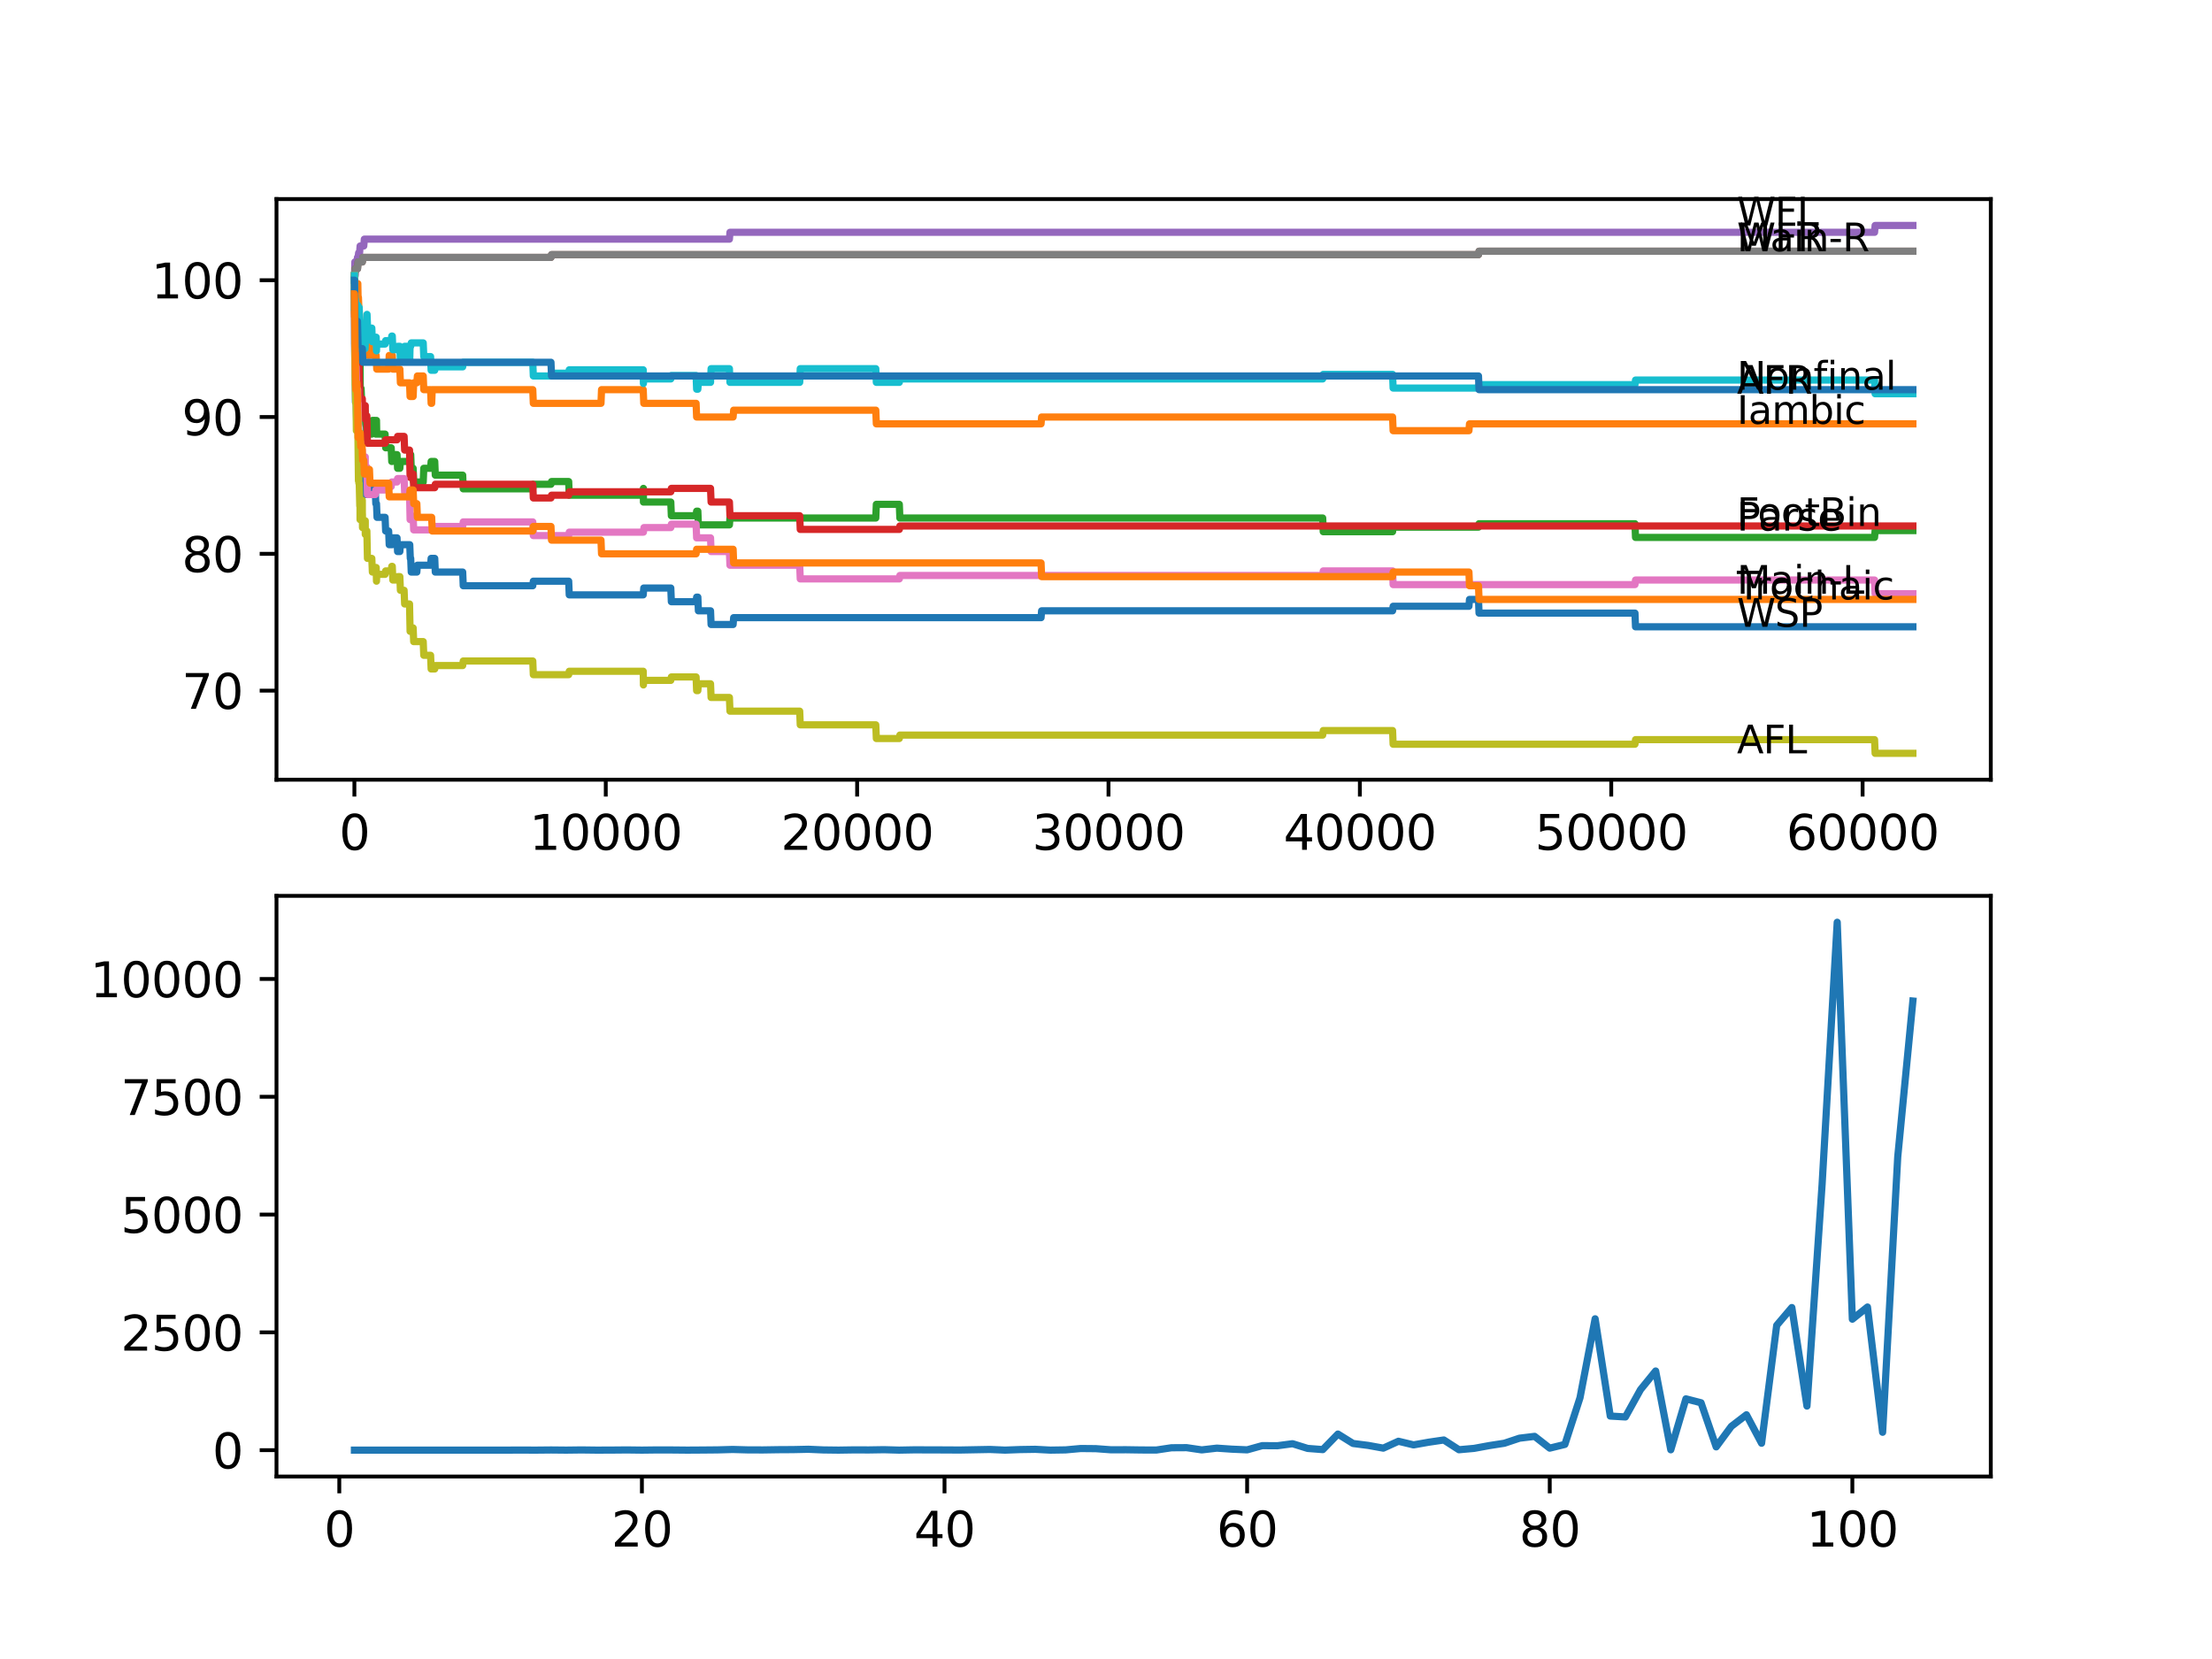 <?xml version="1.0" encoding="utf-8" standalone="no"?>
<!DOCTYPE svg PUBLIC "-//W3C//DTD SVG 1.1//EN"
  "http://www.w3.org/Graphics/SVG/1.1/DTD/svg11.dtd">
<svg xmlns:xlink="http://www.w3.org/1999/xlink" width="460.8pt" height="345.6pt" viewBox="0 0 460.8 345.6" xmlns="http://www.w3.org/2000/svg" version="1.1">
 <defs>
  <style type="text/css">*{stroke-linejoin: round; stroke-linecap: butt}</style>
 </defs>
 <g id="figure_1">
  <g id="patch_1">
   <path d="M 0 345.6 
L 460.8 345.6 
L 460.8 0 
L 0 0 
z
" style="fill: #ffffff"/>
  </g>
  <g id="axes_1">
   <g id="patch_2">
    <path d="M 57.6 162.432 
L 414.72 162.432 
L 414.72 41.472 
L 57.6 41.472 
z
" style="fill: #ffffff"/>
   </g>
   <g id="matplotlib.axis_1">
    <g id="xtick_1">
     <g id="line2d_1">
      <defs>
       <path id="m28420787ba" d="M 0 0 
L 0 3.5 
" style="stroke: #000000; stroke-width: 0.8"/>
      </defs>
      <g>
       <use xlink:href="#m28420787ba" x="73.827" y="162.432" style="stroke: #000000; stroke-width: 0.8"/>
      </g>
     </g>
     <g id="text_1">
      <!-- 0 -->
      <g transform="translate(70.646 177.03)scale(0.1 -0.1)">
       <defs>
        <path id="DejaVuSans-30" d="M 2034 4250 
Q 1547 4250 1301 3770 
Q 1056 3291 1056 2328 
Q 1056 1369 1301 889 
Q 1547 409 2034 409 
Q 2525 409 2770 889 
Q 3016 1369 3016 2328 
Q 3016 3291 2770 3770 
Q 2525 4250 2034 4250 
z
M 2034 4750 
Q 2819 4750 3233 4129 
Q 3647 3509 3647 2328 
Q 3647 1150 3233 529 
Q 2819 -91 2034 -91 
Q 1250 -91 836 529 
Q 422 1150 422 2328 
Q 422 3509 836 4129 
Q 1250 4750 2034 4750 
z
" transform="scale(0.016)"/>
       </defs>
       <use xlink:href="#DejaVuSans-30"/>
      </g>
     </g>
    </g>
    <g id="xtick_2">
     <g id="line2d_2">
      <g>
       <use xlink:href="#m28420787ba" x="126.192" y="162.432" style="stroke: #000000; stroke-width: 0.8"/>
      </g>
     </g>
     <g id="text_2">
      <!-- 10000 -->
      <g transform="translate(110.286 177.03)scale(0.1 -0.1)">
       <defs>
        <path id="DejaVuSans-31" d="M 794 531 
L 1825 531 
L 1825 4091 
L 703 3866 
L 703 4441 
L 1819 4666 
L 2450 4666 
L 2450 531 
L 3481 531 
L 3481 0 
L 794 0 
L 794 531 
z
" transform="scale(0.016)"/>
       </defs>
       <use xlink:href="#DejaVuSans-31"/>
       <use xlink:href="#DejaVuSans-30" x="63.623"/>
       <use xlink:href="#DejaVuSans-30" x="127.246"/>
       <use xlink:href="#DejaVuSans-30" x="190.869"/>
       <use xlink:href="#DejaVuSans-30" x="254.492"/>
      </g>
     </g>
    </g>
    <g id="xtick_3">
     <g id="line2d_3">
      <g>
       <use xlink:href="#m28420787ba" x="178.556" y="162.432" style="stroke: #000000; stroke-width: 0.8"/>
      </g>
     </g>
     <g id="text_3">
      <!-- 20000 -->
      <g transform="translate(162.65 177.03)scale(0.1 -0.1)">
       <defs>
        <path id="DejaVuSans-32" d="M 1228 531 
L 3431 531 
L 3431 0 
L 469 0 
L 469 531 
Q 828 903 1448 1529 
Q 2069 2156 2228 2338 
Q 2531 2678 2651 2914 
Q 2772 3150 2772 3378 
Q 2772 3750 2511 3984 
Q 2250 4219 1831 4219 
Q 1534 4219 1204 4116 
Q 875 4013 500 3803 
L 500 4441 
Q 881 4594 1212 4672 
Q 1544 4750 1819 4750 
Q 2544 4750 2975 4387 
Q 3406 4025 3406 3419 
Q 3406 3131 3298 2873 
Q 3191 2616 2906 2266 
Q 2828 2175 2409 1742 
Q 1991 1309 1228 531 
z
" transform="scale(0.016)"/>
       </defs>
       <use xlink:href="#DejaVuSans-32"/>
       <use xlink:href="#DejaVuSans-30" x="63.623"/>
       <use xlink:href="#DejaVuSans-30" x="127.246"/>
       <use xlink:href="#DejaVuSans-30" x="190.869"/>
       <use xlink:href="#DejaVuSans-30" x="254.492"/>
      </g>
     </g>
    </g>
    <g id="xtick_4">
     <g id="line2d_4">
      <g>
       <use xlink:href="#m28420787ba" x="230.921" y="162.432" style="stroke: #000000; stroke-width: 0.8"/>
      </g>
     </g>
     <g id="text_4">
      <!-- 30000 -->
      <g transform="translate(215.015 177.03)scale(0.1 -0.1)">
       <defs>
        <path id="DejaVuSans-33" d="M 2597 2516 
Q 3050 2419 3304 2112 
Q 3559 1806 3559 1356 
Q 3559 666 3084 287 
Q 2609 -91 1734 -91 
Q 1441 -91 1130 -33 
Q 819 25 488 141 
L 488 750 
Q 750 597 1062 519 
Q 1375 441 1716 441 
Q 2309 441 2620 675 
Q 2931 909 2931 1356 
Q 2931 1769 2642 2001 
Q 2353 2234 1838 2234 
L 1294 2234 
L 1294 2753 
L 1863 2753 
Q 2328 2753 2575 2939 
Q 2822 3125 2822 3475 
Q 2822 3834 2567 4026 
Q 2313 4219 1838 4219 
Q 1578 4219 1281 4162 
Q 984 4106 628 3988 
L 628 4550 
Q 988 4650 1302 4700 
Q 1616 4750 1894 4750 
Q 2613 4750 3031 4423 
Q 3450 4097 3450 3541 
Q 3450 3153 3228 2886 
Q 3006 2619 2597 2516 
z
" transform="scale(0.016)"/>
       </defs>
       <use xlink:href="#DejaVuSans-33"/>
       <use xlink:href="#DejaVuSans-30" x="63.623"/>
       <use xlink:href="#DejaVuSans-30" x="127.246"/>
       <use xlink:href="#DejaVuSans-30" x="190.869"/>
       <use xlink:href="#DejaVuSans-30" x="254.492"/>
      </g>
     </g>
    </g>
    <g id="xtick_5">
     <g id="line2d_5">
      <g>
       <use xlink:href="#m28420787ba" x="283.285" y="162.432" style="stroke: #000000; stroke-width: 0.8"/>
      </g>
     </g>
     <g id="text_5">
      <!-- 40000 -->
      <g transform="translate(267.379 177.03)scale(0.1 -0.1)">
       <defs>
        <path id="DejaVuSans-34" d="M 2419 4116 
L 825 1625 
L 2419 1625 
L 2419 4116 
z
M 2253 4666 
L 3047 4666 
L 3047 1625 
L 3713 1625 
L 3713 1100 
L 3047 1100 
L 3047 0 
L 2419 0 
L 2419 1100 
L 313 1100 
L 313 1709 
L 2253 4666 
z
" transform="scale(0.016)"/>
       </defs>
       <use xlink:href="#DejaVuSans-34"/>
       <use xlink:href="#DejaVuSans-30" x="63.623"/>
       <use xlink:href="#DejaVuSans-30" x="127.246"/>
       <use xlink:href="#DejaVuSans-30" x="190.869"/>
       <use xlink:href="#DejaVuSans-30" x="254.492"/>
      </g>
     </g>
    </g>
    <g id="xtick_6">
     <g id="line2d_6">
      <g>
       <use xlink:href="#m28420787ba" x="335.65" y="162.432" style="stroke: #000000; stroke-width: 0.8"/>
      </g>
     </g>
     <g id="text_6">
      <!-- 50000 -->
      <g transform="translate(319.744 177.03)scale(0.1 -0.1)">
       <defs>
        <path id="DejaVuSans-35" d="M 691 4666 
L 3169 4666 
L 3169 4134 
L 1269 4134 
L 1269 2991 
Q 1406 3038 1543 3061 
Q 1681 3084 1819 3084 
Q 2600 3084 3056 2656 
Q 3513 2228 3513 1497 
Q 3513 744 3044 326 
Q 2575 -91 1722 -91 
Q 1428 -91 1123 -41 
Q 819 9 494 109 
L 494 744 
Q 775 591 1075 516 
Q 1375 441 1709 441 
Q 2250 441 2565 725 
Q 2881 1009 2881 1497 
Q 2881 1984 2565 2268 
Q 2250 2553 1709 2553 
Q 1456 2553 1204 2497 
Q 953 2441 691 2322 
L 691 4666 
z
" transform="scale(0.016)"/>
       </defs>
       <use xlink:href="#DejaVuSans-35"/>
       <use xlink:href="#DejaVuSans-30" x="63.623"/>
       <use xlink:href="#DejaVuSans-30" x="127.246"/>
       <use xlink:href="#DejaVuSans-30" x="190.869"/>
       <use xlink:href="#DejaVuSans-30" x="254.492"/>
      </g>
     </g>
    </g>
    <g id="xtick_7">
     <g id="line2d_7">
      <g>
       <use xlink:href="#m28420787ba" x="388.014" y="162.432" style="stroke: #000000; stroke-width: 0.8"/>
      </g>
     </g>
     <g id="text_7">
      <!-- 60000 -->
      <g transform="translate(372.108 177.03)scale(0.1 -0.1)">
       <defs>
        <path id="DejaVuSans-36" d="M 2113 2584 
Q 1688 2584 1439 2293 
Q 1191 2003 1191 1497 
Q 1191 994 1439 701 
Q 1688 409 2113 409 
Q 2538 409 2786 701 
Q 3034 994 3034 1497 
Q 3034 2003 2786 2293 
Q 2538 2584 2113 2584 
z
M 3366 4563 
L 3366 3988 
Q 3128 4100 2886 4159 
Q 2644 4219 2406 4219 
Q 1781 4219 1451 3797 
Q 1122 3375 1075 2522 
Q 1259 2794 1537 2939 
Q 1816 3084 2150 3084 
Q 2853 3084 3261 2657 
Q 3669 2231 3669 1497 
Q 3669 778 3244 343 
Q 2819 -91 2113 -91 
Q 1303 -91 875 529 
Q 447 1150 447 2328 
Q 447 3434 972 4092 
Q 1497 4750 2381 4750 
Q 2619 4750 2861 4703 
Q 3103 4656 3366 4563 
z
" transform="scale(0.016)"/>
       </defs>
       <use xlink:href="#DejaVuSans-36"/>
       <use xlink:href="#DejaVuSans-30" x="63.623"/>
       <use xlink:href="#DejaVuSans-30" x="127.246"/>
       <use xlink:href="#DejaVuSans-30" x="190.869"/>
       <use xlink:href="#DejaVuSans-30" x="254.492"/>
      </g>
     </g>
    </g>
   </g>
   <g id="matplotlib.axis_2">
    <g id="ytick_1">
     <g id="line2d_8">
      <defs>
       <path id="me6bb057147" d="M 0 0 
L -3.5 0 
" style="stroke: #000000; stroke-width: 0.8"/>
      </defs>
      <g>
       <use xlink:href="#me6bb057147" x="57.6" y="143.871" style="stroke: #000000; stroke-width: 0.8"/>
      </g>
     </g>
     <g id="text_8">
      <!-- 70 -->
      <g transform="translate(37.875 147.67)scale(0.1 -0.1)">
       <defs>
        <path id="DejaVuSans-37" d="M 525 4666 
L 3525 4666 
L 3525 4397 
L 1831 0 
L 1172 0 
L 2766 4134 
L 525 4134 
L 525 4666 
z
" transform="scale(0.016)"/>
       </defs>
       <use xlink:href="#DejaVuSans-37"/>
       <use xlink:href="#DejaVuSans-30" x="63.623"/>
      </g>
     </g>
    </g>
    <g id="ytick_2">
     <g id="line2d_9">
      <g>
       <use xlink:href="#me6bb057147" x="57.6" y="115.371" style="stroke: #000000; stroke-width: 0.8"/>
      </g>
     </g>
     <g id="text_9">
      <!-- 80 -->
      <g transform="translate(37.875 119.17)scale(0.1 -0.1)">
       <defs>
        <path id="DejaVuSans-38" d="M 2034 2216 
Q 1584 2216 1326 1975 
Q 1069 1734 1069 1313 
Q 1069 891 1326 650 
Q 1584 409 2034 409 
Q 2484 409 2743 651 
Q 3003 894 3003 1313 
Q 3003 1734 2745 1975 
Q 2488 2216 2034 2216 
z
M 1403 2484 
Q 997 2584 770 2862 
Q 544 3141 544 3541 
Q 544 4100 942 4425 
Q 1341 4750 2034 4750 
Q 2731 4750 3128 4425 
Q 3525 4100 3525 3541 
Q 3525 3141 3298 2862 
Q 3072 2584 2669 2484 
Q 3125 2378 3379 2068 
Q 3634 1759 3634 1313 
Q 3634 634 3220 271 
Q 2806 -91 2034 -91 
Q 1263 -91 848 271 
Q 434 634 434 1313 
Q 434 1759 690 2068 
Q 947 2378 1403 2484 
z
M 1172 3481 
Q 1172 3119 1398 2916 
Q 1625 2713 2034 2713 
Q 2441 2713 2670 2916 
Q 2900 3119 2900 3481 
Q 2900 3844 2670 4047 
Q 2441 4250 2034 4250 
Q 1625 4250 1398 4047 
Q 1172 3844 1172 3481 
z
" transform="scale(0.016)"/>
       </defs>
       <use xlink:href="#DejaVuSans-38"/>
       <use xlink:href="#DejaVuSans-30" x="63.623"/>
      </g>
     </g>
    </g>
    <g id="ytick_3">
     <g id="line2d_10">
      <g>
       <use xlink:href="#me6bb057147" x="57.6" y="86.871" style="stroke: #000000; stroke-width: 0.8"/>
      </g>
     </g>
     <g id="text_10">
      <!-- 90 -->
      <g transform="translate(37.875 90.67)scale(0.1 -0.1)">
       <defs>
        <path id="DejaVuSans-39" d="M 703 97 
L 703 672 
Q 941 559 1184 500 
Q 1428 441 1663 441 
Q 2288 441 2617 861 
Q 2947 1281 2994 2138 
Q 2813 1869 2534 1725 
Q 2256 1581 1919 1581 
Q 1219 1581 811 2004 
Q 403 2428 403 3163 
Q 403 3881 828 4315 
Q 1253 4750 1959 4750 
Q 2769 4750 3195 4129 
Q 3622 3509 3622 2328 
Q 3622 1225 3098 567 
Q 2575 -91 1691 -91 
Q 1453 -91 1209 -44 
Q 966 3 703 97 
z
M 1959 2075 
Q 2384 2075 2632 2365 
Q 2881 2656 2881 3163 
Q 2881 3666 2632 3958 
Q 2384 4250 1959 4250 
Q 1534 4250 1286 3958 
Q 1038 3666 1038 3163 
Q 1038 2656 1286 2365 
Q 1534 2075 1959 2075 
z
" transform="scale(0.016)"/>
       </defs>
       <use xlink:href="#DejaVuSans-39"/>
       <use xlink:href="#DejaVuSans-30" x="63.623"/>
      </g>
     </g>
    </g>
    <g id="ytick_4">
     <g id="line2d_11">
      <g>
       <use xlink:href="#me6bb057147" x="57.6" y="58.37" style="stroke: #000000; stroke-width: 0.8"/>
      </g>
     </g>
     <g id="text_11">
      <!-- 100 -->
      <g transform="translate(31.512 62.17)scale(0.1 -0.1)">
       <use xlink:href="#DejaVuSans-31"/>
       <use xlink:href="#DejaVuSans-30" x="63.623"/>
       <use xlink:href="#DejaVuSans-30" x="127.246"/>
      </g>
     </g>
    </g>
   </g>
   <g id="line2d_12">
    <path d="M 73.833 61.22 
L 73.843 60.27 
L 73.869 71.67 
L 73.875 71.67 
L 73.958 76.658 
L 73.99 75.233 
L 74 75.233 
L 74.053 83.783 
L 74.121 82.358 
L 74.178 82.358 
L 74.299 88.058 
L 74.351 88.058 
L 74.466 87.108 
L 74.513 87.108 
L 74.592 89.958 
L 74.623 88.296 
L 74.634 88.296 
L 74.749 92.571 
L 74.833 92.571 
L 74.948 91.621 
L 75.006 91.621 
L 75.126 97.321 
L 75.22 97.321 
L 75.336 100.171 
L 75.388 100.171 
L 75.43 103.021 
L 75.498 101.596 
L 75.514 100.171 
L 75.519 103.021 
L 75.603 103.021 
L 76.461 103.021 
L 76.577 102.071 
L 78.174 102.071 
L 78.289 104.921 
L 78.43 104.921 
L 78.546 107.771 
L 80.221 107.771 
L 80.336 110.621 
L 80.965 110.621 
L 81.08 113.471 
L 81.719 113.471 
L 81.834 112.046 
L 82.709 112.046 
L 82.824 114.896 
L 83.295 114.896 
L 83.41 113.471 
L 85.358 113.471 
L 85.473 116.321 
L 85.557 116.321 
L 85.672 119.171 
L 86.835 119.171 
L 86.95 117.746 
L 89.699 117.746 
L 89.814 116.321 
L 90.563 116.321 
L 90.678 119.171 
L 96.386 119.171 
L 96.501 122.021 
L 110.985 122.021 
L 111.101 121.071 
L 118.468 121.071 
L 118.583 123.921 
L 133.994 123.921 
L 134.109 122.496 
L 139.739 122.496 
L 139.854 125.346 
L 145.007 125.346 
L 145.122 124.396 
L 145.373 124.396 
L 145.488 127.246 
L 148.017 127.246 
L 148.133 130.096 
L 152.72 130.096 
L 152.835 128.671 
L 216.872 128.671 
L 216.987 127.246 
L 290.098 127.246 
L 290.213 126.296 
L 306.006 126.296 
L 306.122 124.871 
L 307.996 124.871 
L 308.111 127.721 
L 340.593 127.721 
L 340.708 130.571 
L 398.487 130.571 
L 398.487 130.571 
" clip-path="url(#p6b7fcbb04e)" style="fill: none; stroke: #1f77b4; stroke-width: 1.5; stroke-linecap: square"/>
   </g>
   <g id="line2d_13">
    <path d="M 73.833 58.37 
L 73.896 58.37 
L 73.901 57.658 
L 73.964 61.933 
L 74 59.083 
L 74.053 59.083 
L 74.068 61.933 
L 74.163 59.083 
L 74.21 59.083 
L 74.325 61.933 
L 74.482 61.933 
L 74.54 59.083 
L 74.592 61.933 
L 74.665 61.933 
L 74.781 64.783 
L 74.833 64.783 
L 74.948 67.633 
L 75 67.633 
L 75.037 70.483 
L 75.11 69.77 
L 75.43 69.77 
L 75.498 68.345 
L 75.503 71.195 
L 75.535 71.195 
L 76.461 71.195 
L 76.577 74.045 
L 76.964 74.045 
L 77.079 71.195 
L 77.456 71.195 
L 77.572 74.045 
L 78.367 74.045 
L 78.483 76.895 
L 80.965 76.895 
L 81.08 74.045 
L 81.719 74.045 
L 81.834 76.895 
L 83.295 76.895 
L 83.41 79.746 
L 85.311 79.746 
L 85.426 82.596 
L 86.065 82.596 
L 86.18 79.746 
L 86.835 79.746 
L 86.95 78.321 
L 88.165 78.321 
L 88.28 81.171 
L 89.699 81.171 
L 89.814 84.021 
L 89.924 84.021 
L 90.04 81.171 
L 110.985 81.171 
L 111.101 84.021 
L 125.197 84.021 
L 125.312 81.171 
L 133.994 81.171 
L 134.109 84.021 
L 145.007 84.021 
L 145.122 86.871 
L 152.72 86.871 
L 152.835 85.446 
L 182.442 85.446 
L 182.557 88.296 
L 216.872 88.296 
L 216.987 86.871 
L 290.098 86.871 
L 290.213 89.721 
L 306.006 89.721 
L 306.122 88.296 
L 398.487 88.296 
L 398.487 88.296 
" clip-path="url(#p6b7fcbb04e)" style="fill: none; stroke: #ff7f0e; stroke-width: 1.5; stroke-linecap: square"/>
   </g>
   <g id="line2d_14">
    <path d="M 73.833 61.22 
L 73.859 58.845 
L 73.89 65.258 
L 73.922 63.833 
L 74.053 75.233 
L 74.173 72.383 
L 74.21 72.383 
L 74.236 70.958 
L 74.294 76.658 
L 74.304 76.658 
L 74.351 76.658 
L 74.451 75.708 
L 74.477 78.558 
L 74.545 74.995 
L 74.555 74.995 
L 74.592 74.995 
L 74.692 71.908 
L 74.702 74.758 
L 74.707 74.758 
L 74.822 77.608 
L 74.833 77.608 
L 74.838 76.658 
L 74.843 79.508 
L 74.938 78.083 
L 75 78.083 
L 75.006 75.233 
L 75.042 80.933 
L 75.105 80.933 
L 75.22 80.933 
L 75.336 83.783 
L 75.388 83.783 
L 75.477 86.633 
L 75.498 85.683 
L 75.514 84.258 
L 75.519 87.108 
L 75.603 87.108 
L 75.781 87.108 
L 75.896 85.683 
L 76.058 85.683 
L 76.173 88.533 
L 76.315 88.533 
L 76.43 91.383 
L 76.461 91.383 
L 76.577 90.433 
L 77.456 90.433 
L 77.572 87.583 
L 78.174 87.583 
L 78.289 90.433 
L 78.367 90.433 
L 78.43 87.583 
L 78.477 90.433 
L 80.221 90.433 
L 80.336 93.283 
L 81.494 93.283 
L 81.609 96.133 
L 81.719 96.133 
L 81.834 94.708 
L 82.709 94.708 
L 82.824 97.558 
L 83.295 97.558 
L 83.41 96.133 
L 85.311 96.133 
L 85.426 94.708 
L 85.557 94.708 
L 85.672 97.558 
L 86.065 97.558 
L 86.18 100.408 
L 88.165 100.408 
L 88.28 97.558 
L 89.699 97.558 
L 89.814 96.133 
L 90.563 96.133 
L 90.678 98.983 
L 96.386 98.983 
L 96.501 101.833 
L 110.985 101.833 
L 111.101 100.883 
L 114.777 100.883 
L 114.892 100.313 
L 118.468 100.313 
L 118.583 103.163 
L 133.994 103.163 
L 134.036 101.738 
L 134.041 104.588 
L 134.099 104.588 
L 139.739 104.588 
L 139.854 107.438 
L 145.007 107.438 
L 145.122 106.488 
L 145.373 106.488 
L 145.488 109.338 
L 151.95 109.338 
L 152.065 107.913 
L 182.442 107.913 
L 182.557 105.063 
L 187.343 105.063 
L 187.458 107.913 
L 275.541 107.913 
L 275.656 110.763 
L 290.098 110.763 
L 290.213 109.813 
L 307.996 109.813 
L 308.111 109.101 
L 340.593 109.101 
L 340.708 111.951 
L 390.507 111.951 
L 390.622 110.526 
L 398.487 110.526 
L 398.487 110.526 
" clip-path="url(#p6b7fcbb04e)" style="fill: none; stroke: #2ca02c; stroke-width: 1.5; stroke-linecap: square"/>
   </g>
   <g id="line2d_15">
    <path d="M 73.833 57.42 
L 73.838 57.42 
L 73.875 65.97 
L 73.958 63.12 
L 74 63.12 
L 74.115 65.97 
L 74.178 65.97 
L 74.294 68.82 
L 74.513 68.82 
L 74.629 71.67 
L 74.634 71.67 
L 74.749 74.52 
L 74.754 74.52 
L 74.875 80.221 
L 74.906 80.221 
L 75.021 83.071 
L 75.477 83.071 
L 75.514 85.921 
L 75.587 85.208 
L 76.058 85.208 
L 76.09 84.496 
L 76.095 87.346 
L 76.152 87.346 
L 76.315 87.346 
L 76.425 86.633 
L 76.545 92.333 
L 80.221 92.333 
L 80.336 91.621 
L 82.709 91.621 
L 82.824 90.908 
L 84.18 90.908 
L 84.295 93.758 
L 85.311 93.758 
L 85.431 99.458 
L 85.557 99.458 
L 85.672 98.746 
L 86.065 98.746 
L 86.18 101.596 
L 90.563 101.596 
L 90.678 100.883 
L 110.985 100.883 
L 111.101 103.733 
L 114.777 103.733 
L 114.892 103.163 
L 118.468 103.163 
L 118.583 102.451 
L 139.739 102.451 
L 139.854 101.738 
L 148.017 101.738 
L 148.133 104.588 
L 151.95 104.588 
L 152.065 107.438 
L 166.591 107.438 
L 166.706 110.288 
L 187.343 110.288 
L 187.458 109.576 
L 398.487 109.576 
L 398.487 109.576 
" clip-path="url(#p6b7fcbb04e)" style="fill: none; stroke: #d62728; stroke-width: 1.5; stroke-linecap: square"/>
   </g>
   <g id="line2d_16">
    <path d="M 73.833 58.37 
L 73.922 54.57 
L 73.948 57.42 
L 73.995 57.42 
L 74.115 54.57 
L 74.351 54.57 
L 74.466 53.62 
L 74.597 53.62 
L 74.712 52.67 
L 74.906 52.67 
L 75.021 51.245 
L 75.781 51.245 
L 75.896 49.82 
L 151.95 49.82 
L 152.065 48.395 
L 390.507 48.395 
L 390.622 46.97 
L 398.487 46.97 
L 398.487 46.97 
" clip-path="url(#p6b7fcbb04e)" style="fill: none; stroke: #9467bd; stroke-width: 1.5; stroke-linecap: square"/>
   </g>
   <g id="line2d_17">
    <path d="M 73.833 58.37 
L 73.854 58.37 
L 73.974 55.995 
L 74.477 55.995 
L 74.597 54.57 
L 75.477 54.57 
L 75.592 53.62 
L 114.777 53.62 
L 114.892 53.05 
L 307.996 53.05 
L 308.111 52.338 
L 398.487 52.338 
L 398.487 52.338 
" clip-path="url(#p6b7fcbb04e)" style="fill: none; stroke: #8c564b; stroke-width: 1.5; stroke-linecap: square"/>
   </g>
   <g id="line2d_18">
    <path d="M 73.833 58.37 
L 73.927 76.895 
L 73.974 75.47 
L 74 75.47 
L 74.026 78.321 
L 74.11 76.42 
L 74.178 76.42 
L 74.299 82.121 
L 74.451 82.121 
L 74.513 81.171 
L 74.519 84.021 
L 74.55 84.021 
L 74.592 84.021 
L 74.707 89.721 
L 74.754 88.771 
L 74.76 91.621 
L 74.807 91.621 
L 74.833 91.621 
L 74.948 96.371 
L 75.037 96.371 
L 75.152 95.658 
L 75.22 95.658 
L 75.336 94.708 
L 75.388 94.708 
L 75.477 93.758 
L 75.482 96.608 
L 75.487 96.608 
L 75.514 96.608 
L 75.629 95.896 
L 76.058 95.896 
L 76.09 95.183 
L 76.095 98.033 
L 76.152 98.033 
L 76.315 98.033 
L 76.425 97.321 
L 76.545 103.021 
L 78.174 103.021 
L 78.289 102.071 
L 80.221 102.071 
L 80.336 101.358 
L 81.494 101.358 
L 81.609 100.408 
L 82.709 100.408 
L 82.824 99.696 
L 84.18 99.696 
L 84.295 102.546 
L 85.311 102.546 
L 85.431 108.246 
L 85.557 108.246 
L 85.672 107.533 
L 86.065 107.533 
L 86.18 110.383 
L 90.563 110.383 
L 90.678 109.671 
L 96.386 109.671 
L 96.501 108.721 
L 110.985 108.721 
L 111.101 111.571 
L 118.468 111.571 
L 118.583 110.858 
L 134.036 110.858 
L 134.151 109.908 
L 139.739 109.908 
L 139.854 109.196 
L 145.007 109.196 
L 145.122 112.046 
L 148.017 112.046 
L 148.133 114.896 
L 151.95 114.896 
L 152.065 117.746 
L 166.591 117.746 
L 166.706 120.596 
L 187.343 120.596 
L 187.458 119.883 
L 275.541 119.883 
L 275.656 118.933 
L 290.098 118.933 
L 290.213 121.783 
L 340.593 121.783 
L 340.708 120.833 
L 390.507 120.833 
L 390.622 123.683 
L 398.487 123.683 
L 398.487 123.683 
" clip-path="url(#p6b7fcbb04e)" style="fill: none; stroke: #e377c2; stroke-width: 1.5; stroke-linecap: square"/>
   </g>
   <g id="line2d_19">
    <path d="M 73.833 58.37 
L 73.854 58.37 
L 73.974 55.995 
L 74.477 55.995 
L 74.597 54.57 
L 75.477 54.57 
L 75.592 53.62 
L 114.777 53.62 
L 114.892 53.05 
L 307.996 53.05 
L 308.111 52.338 
L 398.487 52.338 
L 398.487 52.338 
" clip-path="url(#p6b7fcbb04e)" style="fill: none; stroke: #7f7f7f; stroke-width: 1.5; stroke-linecap: square"/>
   </g>
   <g id="line2d_20">
    <path d="M 73.833 57.42 
L 73.985 80.221 
L 74 80.221 
L 74.115 84.021 
L 74.178 84.021 
L 74.236 89.721 
L 74.294 86.871 
L 74.451 86.871 
L 74.513 85.921 
L 74.519 88.771 
L 74.54 88.771 
L 74.671 100.171 
L 74.692 100.171 
L 74.754 97.796 
L 74.76 100.646 
L 74.796 100.646 
L 74.833 100.646 
L 74.948 105.396 
L 75 105.396 
L 75.006 108.246 
L 75.11 106.108 
L 75.22 106.108 
L 75.336 105.158 
L 75.388 105.158 
L 75.477 104.208 
L 75.482 107.058 
L 75.487 107.058 
L 75.498 107.058 
L 75.514 109.908 
L 75.608 109.196 
L 76.058 109.196 
L 76.09 108.483 
L 76.095 111.333 
L 76.152 111.333 
L 76.315 111.333 
L 76.425 110.621 
L 76.545 116.321 
L 77.456 116.321 
L 77.572 119.171 
L 78.174 119.171 
L 78.289 118.221 
L 78.367 118.221 
L 78.43 121.071 
L 78.477 119.646 
L 80.221 119.646 
L 80.336 118.933 
L 81.494 118.933 
L 81.609 117.983 
L 81.719 117.983 
L 81.834 120.833 
L 82.709 120.833 
L 82.824 120.121 
L 83.295 120.121 
L 83.41 122.971 
L 84.18 122.971 
L 84.295 125.821 
L 85.311 125.821 
L 85.431 131.521 
L 85.557 131.521 
L 85.672 130.809 
L 86.065 130.809 
L 86.18 133.659 
L 88.165 133.659 
L 88.28 136.509 
L 89.699 136.509 
L 89.814 139.359 
L 90.563 139.359 
L 90.678 138.646 
L 96.386 138.646 
L 96.501 137.696 
L 110.985 137.696 
L 111.101 140.546 
L 118.468 140.546 
L 118.583 139.834 
L 133.994 139.834 
L 134.036 142.684 
L 134.104 141.734 
L 139.739 141.734 
L 139.854 141.021 
L 145.007 141.021 
L 145.122 143.871 
L 145.373 143.871 
L 145.488 142.446 
L 148.017 142.446 
L 148.133 145.296 
L 151.95 145.296 
L 152.065 148.146 
L 166.591 148.146 
L 166.706 150.996 
L 182.442 150.996 
L 182.557 153.846 
L 187.343 153.846 
L 187.458 153.134 
L 275.541 153.134 
L 275.656 152.184 
L 290.098 152.184 
L 290.213 155.034 
L 340.593 155.034 
L 340.708 154.084 
L 390.507 154.084 
L 390.622 156.934 
L 398.487 156.934 
L 398.487 156.934 
" clip-path="url(#p6b7fcbb04e)" style="fill: none; stroke: #bcbd22; stroke-width: 1.5; stroke-linecap: square"/>
   </g>
   <g id="line2d_21">
    <path d="M 73.833 57.42 
L 73.854 64.545 
L 73.948 62.17 
L 73.953 62.17 
L 73.958 61.458 
L 74 67.158 
L 74.053 62.408 
L 74.173 68.108 
L 74.178 68.108 
L 74.294 65.258 
L 74.351 65.258 
L 74.451 68.108 
L 74.461 67.158 
L 74.477 67.158 
L 74.54 63.595 
L 74.592 66.445 
L 74.597 66.445 
L 74.692 69.295 
L 74.707 67.87 
L 74.833 64.07 
L 74.948 68.82 
L 75 68.82 
L 75.006 71.67 
L 75.11 69.533 
L 75.22 69.533 
L 75.336 68.583 
L 75.388 68.583 
L 75.498 67.633 
L 75.514 70.483 
L 75.608 69.77 
L 75.781 69.77 
L 75.896 72.62 
L 76.058 72.62 
L 76.194 69.058 
L 76.315 69.058 
L 76.451 65.495 
L 76.461 65.495 
L 76.577 68.345 
L 77.456 68.345 
L 77.572 71.195 
L 78.174 71.195 
L 78.289 70.245 
L 78.367 70.245 
L 78.43 73.095 
L 78.477 71.67 
L 80.221 71.67 
L 80.336 70.958 
L 81.494 70.958 
L 81.609 70.008 
L 81.719 70.008 
L 81.834 72.858 
L 82.709 72.858 
L 82.824 72.145 
L 83.295 72.145 
L 83.41 74.995 
L 84.18 74.995 
L 84.295 72.145 
L 85.311 72.145 
L 85.358 74.995 
L 85.421 72.145 
L 85.557 72.145 
L 85.672 71.433 
L 88.165 71.433 
L 88.28 74.283 
L 89.699 74.283 
L 89.814 77.133 
L 90.563 77.133 
L 90.678 76.42 
L 96.386 76.42 
L 96.501 75.47 
L 110.985 75.47 
L 111.101 78.321 
L 114.777 78.321 
L 114.892 77.751 
L 118.468 77.751 
L 118.583 77.038 
L 133.994 77.038 
L 134.036 79.888 
L 134.104 78.938 
L 139.739 78.938 
L 139.854 78.226 
L 145.007 78.226 
L 145.122 81.076 
L 145.373 81.076 
L 145.488 79.651 
L 148.017 79.651 
L 148.133 76.8 
L 151.95 76.8 
L 152.065 79.651 
L 166.591 79.651 
L 166.706 76.8 
L 182.442 76.8 
L 182.557 79.651 
L 187.343 79.651 
L 187.458 78.938 
L 275.541 78.938 
L 275.656 77.988 
L 290.098 77.988 
L 290.213 80.838 
L 307.996 80.838 
L 308.111 80.126 
L 340.593 80.126 
L 340.708 79.176 
L 390.507 79.176 
L 390.622 82.026 
L 398.487 82.026 
L 398.487 82.026 
" clip-path="url(#p6b7fcbb04e)" style="fill: none; stroke: #17becf; stroke-width: 1.5; stroke-linecap: square"/>
   </g>
   <g id="line2d_22">
    <path d="M 73.833 58.37 
L 73.854 58.37 
L 73.979 66.92 
L 74.477 66.92 
L 74.597 72.62 
L 75.477 72.62 
L 75.592 75.47 
L 114.777 75.47 
L 114.892 78.321 
L 307.996 78.321 
L 308.111 81.171 
L 398.487 81.171 
L 398.487 81.171 
" clip-path="url(#p6b7fcbb04e)" style="fill: none; stroke: #1f77b4; stroke-width: 1.5; stroke-linecap: square"/>
   </g>
   <g id="line2d_23">
    <path d="M 73.833 61.22 
L 73.843 61.22 
L 73.974 72.62 
L 73.995 72.62 
L 74.121 81.171 
L 74.21 81.171 
L 74.325 79.746 
L 74.351 79.746 
L 74.466 82.596 
L 74.477 82.596 
L 74.602 91.146 
L 74.833 91.146 
L 74.948 90.196 
L 75.037 90.196 
L 75.152 93.046 
L 75.43 93.046 
L 75.545 95.896 
L 75.781 95.896 
L 75.896 98.746 
L 76.461 98.746 
L 76.577 97.796 
L 76.964 97.796 
L 77.079 100.646 
L 80.965 100.646 
L 81.08 103.496 
L 85.311 103.496 
L 85.426 102.071 
L 86.065 102.071 
L 86.18 104.921 
L 86.835 104.921 
L 86.95 107.771 
L 89.924 107.771 
L 90.04 110.621 
L 110.985 110.621 
L 111.101 109.671 
L 114.777 109.671 
L 114.892 112.521 
L 125.197 112.521 
L 125.312 115.371 
L 145.007 115.371 
L 145.122 114.421 
L 152.72 114.421 
L 152.835 117.271 
L 216.872 117.271 
L 216.987 120.121 
L 290.098 120.121 
L 290.213 119.171 
L 306.006 119.171 
L 306.122 122.021 
L 307.996 122.021 
L 308.111 124.871 
L 398.487 124.871 
L 398.487 124.871 
" clip-path="url(#p6b7fcbb04e)" style="fill: none; stroke: #ff7f0e; stroke-width: 1.5; stroke-linecap: square"/>
   </g>
   <g id="patch_3">
    <path d="M 57.6 162.432 
L 57.6 41.472 
" style="fill: none; stroke: #000000; stroke-width: 0.8; stroke-linejoin: miter; stroke-linecap: square"/>
   </g>
   <g id="patch_4">
    <path d="M 414.72 162.432 
L 414.72 41.472 
" style="fill: none; stroke: #000000; stroke-width: 0.8; stroke-linejoin: miter; stroke-linecap: square"/>
   </g>
   <g id="patch_5">
    <path d="M 57.6 162.432 
L 414.72 162.432 
" style="fill: none; stroke: #000000; stroke-width: 0.8; stroke-linejoin: miter; stroke-linecap: square"/>
   </g>
   <g id="patch_6">
    <path d="M 57.6 41.472 
L 414.72 41.472 
" style="fill: none; stroke: #000000; stroke-width: 0.8; stroke-linejoin: miter; stroke-linecap: square"/>
   </g>
   <g id="text_12">
    <!-- WSP -->
    <g transform="translate(361.832 130.571)scale(0.08 -0.08)">
     <defs>
      <path id="DejaVuSans-57" d="M 213 4666 
L 850 4666 
L 1831 722 
L 2809 4666 
L 3519 4666 
L 4500 722 
L 5478 4666 
L 6119 4666 
L 4947 0 
L 4153 0 
L 3169 4050 
L 2175 0 
L 1381 0 
L 213 4666 
z
" transform="scale(0.016)"/>
      <path id="DejaVuSans-53" d="M 3425 4513 
L 3425 3897 
Q 3066 4069 2747 4153 
Q 2428 4238 2131 4238 
Q 1616 4238 1336 4038 
Q 1056 3838 1056 3469 
Q 1056 3159 1242 3001 
Q 1428 2844 1947 2747 
L 2328 2669 
Q 3034 2534 3370 2195 
Q 3706 1856 3706 1288 
Q 3706 609 3251 259 
Q 2797 -91 1919 -91 
Q 1588 -91 1214 -16 
Q 841 59 441 206 
L 441 856 
Q 825 641 1194 531 
Q 1563 422 1919 422 
Q 2459 422 2753 634 
Q 3047 847 3047 1241 
Q 3047 1584 2836 1778 
Q 2625 1972 2144 2069 
L 1759 2144 
Q 1053 2284 737 2584 
Q 422 2884 422 3419 
Q 422 4038 858 4394 
Q 1294 4750 2059 4750 
Q 2388 4750 2728 4690 
Q 3069 4631 3425 4513 
z
" transform="scale(0.016)"/>
      <path id="DejaVuSans-50" d="M 1259 4147 
L 1259 2394 
L 2053 2394 
Q 2494 2394 2734 2622 
Q 2975 2850 2975 3272 
Q 2975 3691 2734 3919 
Q 2494 4147 2053 4147 
L 1259 4147 
z
M 628 4666 
L 2053 4666 
Q 2838 4666 3239 4311 
Q 3641 3956 3641 3272 
Q 3641 2581 3239 2228 
Q 2838 1875 2053 1875 
L 1259 1875 
L 1259 0 
L 628 0 
L 628 4666 
z
" transform="scale(0.016)"/>
     </defs>
     <use xlink:href="#DejaVuSans-57"/>
     <use xlink:href="#DejaVuSans-53" x="98.877"/>
     <use xlink:href="#DejaVuSans-50" x="162.354"/>
    </g>
   </g>
   <g id="text_13">
    <!-- Iambic -->
    <g transform="translate(361.832 88.296)scale(0.08 -0.08)">
     <defs>
      <path id="DejaVuSans-49" d="M 628 4666 
L 1259 4666 
L 1259 0 
L 628 0 
L 628 4666 
z
" transform="scale(0.016)"/>
      <path id="DejaVuSans-61" d="M 2194 1759 
Q 1497 1759 1228 1600 
Q 959 1441 959 1056 
Q 959 750 1161 570 
Q 1363 391 1709 391 
Q 2188 391 2477 730 
Q 2766 1069 2766 1631 
L 2766 1759 
L 2194 1759 
z
M 3341 1997 
L 3341 0 
L 2766 0 
L 2766 531 
Q 2569 213 2275 61 
Q 1981 -91 1556 -91 
Q 1019 -91 701 211 
Q 384 513 384 1019 
Q 384 1609 779 1909 
Q 1175 2209 1959 2209 
L 2766 2209 
L 2766 2266 
Q 2766 2663 2505 2880 
Q 2244 3097 1772 3097 
Q 1472 3097 1187 3025 
Q 903 2953 641 2809 
L 641 3341 
Q 956 3463 1253 3523 
Q 1550 3584 1831 3584 
Q 2591 3584 2966 3190 
Q 3341 2797 3341 1997 
z
" transform="scale(0.016)"/>
      <path id="DejaVuSans-6d" d="M 3328 2828 
Q 3544 3216 3844 3400 
Q 4144 3584 4550 3584 
Q 5097 3584 5394 3201 
Q 5691 2819 5691 2113 
L 5691 0 
L 5113 0 
L 5113 2094 
Q 5113 2597 4934 2840 
Q 4756 3084 4391 3084 
Q 3944 3084 3684 2787 
Q 3425 2491 3425 1978 
L 3425 0 
L 2847 0 
L 2847 2094 
Q 2847 2600 2669 2842 
Q 2491 3084 2119 3084 
Q 1678 3084 1418 2786 
Q 1159 2488 1159 1978 
L 1159 0 
L 581 0 
L 581 3500 
L 1159 3500 
L 1159 2956 
Q 1356 3278 1631 3431 
Q 1906 3584 2284 3584 
Q 2666 3584 2933 3390 
Q 3200 3197 3328 2828 
z
" transform="scale(0.016)"/>
      <path id="DejaVuSans-62" d="M 3116 1747 
Q 3116 2381 2855 2742 
Q 2594 3103 2138 3103 
Q 1681 3103 1420 2742 
Q 1159 2381 1159 1747 
Q 1159 1113 1420 752 
Q 1681 391 2138 391 
Q 2594 391 2855 752 
Q 3116 1113 3116 1747 
z
M 1159 2969 
Q 1341 3281 1617 3432 
Q 1894 3584 2278 3584 
Q 2916 3584 3314 3078 
Q 3713 2572 3713 1747 
Q 3713 922 3314 415 
Q 2916 -91 2278 -91 
Q 1894 -91 1617 61 
Q 1341 213 1159 525 
L 1159 0 
L 581 0 
L 581 4863 
L 1159 4863 
L 1159 2969 
z
" transform="scale(0.016)"/>
      <path id="DejaVuSans-69" d="M 603 3500 
L 1178 3500 
L 1178 0 
L 603 0 
L 603 3500 
z
M 603 4863 
L 1178 4863 
L 1178 4134 
L 603 4134 
L 603 4863 
z
" transform="scale(0.016)"/>
      <path id="DejaVuSans-63" d="M 3122 3366 
L 3122 2828 
Q 2878 2963 2633 3030 
Q 2388 3097 2138 3097 
Q 1578 3097 1268 2742 
Q 959 2388 959 1747 
Q 959 1106 1268 751 
Q 1578 397 2138 397 
Q 2388 397 2633 464 
Q 2878 531 3122 666 
L 3122 134 
Q 2881 22 2623 -34 
Q 2366 -91 2075 -91 
Q 1284 -91 818 406 
Q 353 903 353 1747 
Q 353 2603 823 3093 
Q 1294 3584 2113 3584 
Q 2378 3584 2631 3529 
Q 2884 3475 3122 3366 
z
" transform="scale(0.016)"/>
     </defs>
     <use xlink:href="#DejaVuSans-49"/>
     <use xlink:href="#DejaVuSans-61" x="29.492"/>
     <use xlink:href="#DejaVuSans-6d" x="90.771"/>
     <use xlink:href="#DejaVuSans-62" x="188.184"/>
     <use xlink:href="#DejaVuSans-69" x="251.66"/>
     <use xlink:href="#DejaVuSans-63" x="279.443"/>
    </g>
   </g>
   <g id="text_14">
    <!-- Parse -->
    <g transform="translate(361.832 110.526)scale(0.08 -0.08)">
     <defs>
      <path id="DejaVuSans-72" d="M 2631 2963 
Q 2534 3019 2420 3045 
Q 2306 3072 2169 3072 
Q 1681 3072 1420 2755 
Q 1159 2438 1159 1844 
L 1159 0 
L 581 0 
L 581 3500 
L 1159 3500 
L 1159 2956 
Q 1341 3275 1631 3429 
Q 1922 3584 2338 3584 
Q 2397 3584 2469 3576 
Q 2541 3569 2628 3553 
L 2631 2963 
z
" transform="scale(0.016)"/>
      <path id="DejaVuSans-73" d="M 2834 3397 
L 2834 2853 
Q 2591 2978 2328 3040 
Q 2066 3103 1784 3103 
Q 1356 3103 1142 2972 
Q 928 2841 928 2578 
Q 928 2378 1081 2264 
Q 1234 2150 1697 2047 
L 1894 2003 
Q 2506 1872 2764 1633 
Q 3022 1394 3022 966 
Q 3022 478 2636 193 
Q 2250 -91 1575 -91 
Q 1294 -91 989 -36 
Q 684 19 347 128 
L 347 722 
Q 666 556 975 473 
Q 1284 391 1588 391 
Q 1994 391 2212 530 
Q 2431 669 2431 922 
Q 2431 1156 2273 1281 
Q 2116 1406 1581 1522 
L 1381 1569 
Q 847 1681 609 1914 
Q 372 2147 372 2553 
Q 372 3047 722 3315 
Q 1072 3584 1716 3584 
Q 2034 3584 2315 3537 
Q 2597 3491 2834 3397 
z
" transform="scale(0.016)"/>
      <path id="DejaVuSans-65" d="M 3597 1894 
L 3597 1613 
L 953 1613 
Q 991 1019 1311 708 
Q 1631 397 2203 397 
Q 2534 397 2845 478 
Q 3156 559 3463 722 
L 3463 178 
Q 3153 47 2828 -22 
Q 2503 -91 2169 -91 
Q 1331 -91 842 396 
Q 353 884 353 1716 
Q 353 2575 817 3079 
Q 1281 3584 2069 3584 
Q 2775 3584 3186 3129 
Q 3597 2675 3597 1894 
z
M 3022 2063 
Q 3016 2534 2758 2815 
Q 2500 3097 2075 3097 
Q 1594 3097 1305 2825 
Q 1016 2553 972 2059 
L 3022 2063 
z
" transform="scale(0.016)"/>
     </defs>
     <use xlink:href="#DejaVuSans-50"/>
     <use xlink:href="#DejaVuSans-61" x="55.803"/>
     <use xlink:href="#DejaVuSans-72" x="117.082"/>
     <use xlink:href="#DejaVuSans-73" x="158.195"/>
     <use xlink:href="#DejaVuSans-65" x="210.295"/>
    </g>
   </g>
   <g id="text_15">
    <!-- FootBin -->
    <g transform="translate(361.832 109.576)scale(0.08 -0.08)">
     <defs>
      <path id="DejaVuSans-46" d="M 628 4666 
L 3309 4666 
L 3309 4134 
L 1259 4134 
L 1259 2759 
L 3109 2759 
L 3109 2228 
L 1259 2228 
L 1259 0 
L 628 0 
L 628 4666 
z
" transform="scale(0.016)"/>
      <path id="DejaVuSans-6f" d="M 1959 3097 
Q 1497 3097 1228 2736 
Q 959 2375 959 1747 
Q 959 1119 1226 758 
Q 1494 397 1959 397 
Q 2419 397 2687 759 
Q 2956 1122 2956 1747 
Q 2956 2369 2687 2733 
Q 2419 3097 1959 3097 
z
M 1959 3584 
Q 2709 3584 3137 3096 
Q 3566 2609 3566 1747 
Q 3566 888 3137 398 
Q 2709 -91 1959 -91 
Q 1206 -91 779 398 
Q 353 888 353 1747 
Q 353 2609 779 3096 
Q 1206 3584 1959 3584 
z
" transform="scale(0.016)"/>
      <path id="DejaVuSans-74" d="M 1172 4494 
L 1172 3500 
L 2356 3500 
L 2356 3053 
L 1172 3053 
L 1172 1153 
Q 1172 725 1289 603 
Q 1406 481 1766 481 
L 2356 481 
L 2356 0 
L 1766 0 
Q 1100 0 847 248 
Q 594 497 594 1153 
L 594 3053 
L 172 3053 
L 172 3500 
L 594 3500 
L 594 4494 
L 1172 4494 
z
" transform="scale(0.016)"/>
      <path id="DejaVuSans-42" d="M 1259 2228 
L 1259 519 
L 2272 519 
Q 2781 519 3026 730 
Q 3272 941 3272 1375 
Q 3272 1813 3026 2020 
Q 2781 2228 2272 2228 
L 1259 2228 
z
M 1259 4147 
L 1259 2741 
L 2194 2741 
Q 2656 2741 2882 2914 
Q 3109 3088 3109 3444 
Q 3109 3797 2882 3972 
Q 2656 4147 2194 4147 
L 1259 4147 
z
M 628 4666 
L 2241 4666 
Q 2963 4666 3353 4366 
Q 3744 4066 3744 3513 
Q 3744 3084 3544 2831 
Q 3344 2578 2956 2516 
Q 3422 2416 3680 2098 
Q 3938 1781 3938 1306 
Q 3938 681 3513 340 
Q 3088 0 2303 0 
L 628 0 
L 628 4666 
z
" transform="scale(0.016)"/>
      <path id="DejaVuSans-6e" d="M 3513 2113 
L 3513 0 
L 2938 0 
L 2938 2094 
Q 2938 2591 2744 2837 
Q 2550 3084 2163 3084 
Q 1697 3084 1428 2787 
Q 1159 2491 1159 1978 
L 1159 0 
L 581 0 
L 581 3500 
L 1159 3500 
L 1159 2956 
Q 1366 3272 1645 3428 
Q 1925 3584 2291 3584 
Q 2894 3584 3203 3211 
Q 3513 2838 3513 2113 
z
" transform="scale(0.016)"/>
     </defs>
     <use xlink:href="#DejaVuSans-46"/>
     <use xlink:href="#DejaVuSans-6f" x="53.895"/>
     <use xlink:href="#DejaVuSans-6f" x="115.076"/>
     <use xlink:href="#DejaVuSans-74" x="176.258"/>
     <use xlink:href="#DejaVuSans-42" x="215.467"/>
     <use xlink:href="#DejaVuSans-69" x="284.07"/>
     <use xlink:href="#DejaVuSans-6e" x="311.854"/>
    </g>
   </g>
   <g id="text_16">
    <!-- WFL -->
    <g transform="translate(361.832 46.97)scale(0.08 -0.08)">
     <defs>
      <path id="DejaVuSans-4c" d="M 628 4666 
L 1259 4666 
L 1259 531 
L 3531 531 
L 3531 0 
L 628 0 
L 628 4666 
z
" transform="scale(0.016)"/>
     </defs>
     <use xlink:href="#DejaVuSans-57"/>
     <use xlink:href="#DejaVuSans-46" x="98.877"/>
     <use xlink:href="#DejaVuSans-4c" x="156.396"/>
    </g>
   </g>
   <g id="text_17">
    <!-- WFR -->
    <g transform="translate(361.832 52.338)scale(0.08 -0.08)">
     <defs>
      <path id="DejaVuSans-52" d="M 2841 2188 
Q 3044 2119 3236 1894 
Q 3428 1669 3622 1275 
L 4263 0 
L 3584 0 
L 2988 1197 
Q 2756 1666 2539 1819 
Q 2322 1972 1947 1972 
L 1259 1972 
L 1259 0 
L 628 0 
L 628 4666 
L 2053 4666 
Q 2853 4666 3247 4331 
Q 3641 3997 3641 3322 
Q 3641 2881 3436 2590 
Q 3231 2300 2841 2188 
z
M 1259 4147 
L 1259 2491 
L 2053 2491 
Q 2509 2491 2742 2702 
Q 2975 2913 2975 3322 
Q 2975 3731 2742 3939 
Q 2509 4147 2053 4147 
L 1259 4147 
z
" transform="scale(0.016)"/>
     </defs>
     <use xlink:href="#DejaVuSans-57"/>
     <use xlink:href="#DejaVuSans-46" x="98.877"/>
     <use xlink:href="#DejaVuSans-52" x="156.396"/>
    </g>
   </g>
   <g id="text_18">
    <!-- Main-L -->
    <g transform="translate(361.832 123.683)scale(0.08 -0.08)">
     <defs>
      <path id="DejaVuSans-4d" d="M 628 4666 
L 1569 4666 
L 2759 1491 
L 3956 4666 
L 4897 4666 
L 4897 0 
L 4281 0 
L 4281 4097 
L 3078 897 
L 2444 897 
L 1241 4097 
L 1241 0 
L 628 0 
L 628 4666 
z
" transform="scale(0.016)"/>
      <path id="DejaVuSans-2d" d="M 313 2009 
L 1997 2009 
L 1997 1497 
L 313 1497 
L 313 2009 
z
" transform="scale(0.016)"/>
     </defs>
     <use xlink:href="#DejaVuSans-4d"/>
     <use xlink:href="#DejaVuSans-61" x="86.279"/>
     <use xlink:href="#DejaVuSans-69" x="147.559"/>
     <use xlink:href="#DejaVuSans-6e" x="175.342"/>
     <use xlink:href="#DejaVuSans-2d" x="238.721"/>
     <use xlink:href="#DejaVuSans-4c" x="274.805"/>
    </g>
   </g>
   <g id="text_19">
    <!-- Main-R -->
    <g transform="translate(361.832 52.338)scale(0.08 -0.08)">
     <use xlink:href="#DejaVuSans-4d"/>
     <use xlink:href="#DejaVuSans-61" x="86.279"/>
     <use xlink:href="#DejaVuSans-69" x="147.559"/>
     <use xlink:href="#DejaVuSans-6e" x="175.342"/>
     <use xlink:href="#DejaVuSans-2d" x="238.721"/>
     <use xlink:href="#DejaVuSans-52" x="274.805"/>
    </g>
   </g>
   <g id="text_20">
    <!-- AFL -->
    <g transform="translate(361.832 156.934)scale(0.08 -0.08)">
     <defs>
      <path id="DejaVuSans-41" d="M 2188 4044 
L 1331 1722 
L 3047 1722 
L 2188 4044 
z
M 1831 4666 
L 2547 4666 
L 4325 0 
L 3669 0 
L 3244 1197 
L 1141 1197 
L 716 0 
L 50 0 
L 1831 4666 
z
" transform="scale(0.016)"/>
     </defs>
     <use xlink:href="#DejaVuSans-41"/>
     <use xlink:href="#DejaVuSans-46" x="68.408"/>
     <use xlink:href="#DejaVuSans-4c" x="125.928"/>
    </g>
   </g>
   <g id="text_21">
    <!-- AFR -->
    <g transform="translate(361.832 82.026)scale(0.08 -0.08)">
     <use xlink:href="#DejaVuSans-41"/>
     <use xlink:href="#DejaVuSans-46" x="68.408"/>
     <use xlink:href="#DejaVuSans-52" x="125.928"/>
    </g>
   </g>
   <g id="text_22">
    <!-- Nonfinal -->
    <g transform="translate(361.832 81.171)scale(0.08 -0.08)">
     <defs>
      <path id="DejaVuSans-4e" d="M 628 4666 
L 1478 4666 
L 3547 763 
L 3547 4666 
L 4159 4666 
L 4159 0 
L 3309 0 
L 1241 3903 
L 1241 0 
L 628 0 
L 628 4666 
z
" transform="scale(0.016)"/>
      <path id="DejaVuSans-66" d="M 2375 4863 
L 2375 4384 
L 1825 4384 
Q 1516 4384 1395 4259 
Q 1275 4134 1275 3809 
L 1275 3500 
L 2222 3500 
L 2222 3053 
L 1275 3053 
L 1275 0 
L 697 0 
L 697 3053 
L 147 3053 
L 147 3500 
L 697 3500 
L 697 3744 
Q 697 4328 969 4595 
Q 1241 4863 1831 4863 
L 2375 4863 
z
" transform="scale(0.016)"/>
      <path id="DejaVuSans-6c" d="M 603 4863 
L 1178 4863 
L 1178 0 
L 603 0 
L 603 4863 
z
" transform="scale(0.016)"/>
     </defs>
     <use xlink:href="#DejaVuSans-4e"/>
     <use xlink:href="#DejaVuSans-6f" x="74.805"/>
     <use xlink:href="#DejaVuSans-6e" x="135.986"/>
     <use xlink:href="#DejaVuSans-66" x="199.365"/>
     <use xlink:href="#DejaVuSans-69" x="234.57"/>
     <use xlink:href="#DejaVuSans-6e" x="262.354"/>
     <use xlink:href="#DejaVuSans-61" x="325.732"/>
     <use xlink:href="#DejaVuSans-6c" x="387.012"/>
    </g>
   </g>
   <g id="text_23">
    <!-- Trochaic -->
    <g transform="translate(361.832 124.871)scale(0.08 -0.08)">
     <defs>
      <path id="DejaVuSans-54" d="M -19 4666 
L 3928 4666 
L 3928 4134 
L 2272 4134 
L 2272 0 
L 1638 0 
L 1638 4134 
L -19 4134 
L -19 4666 
z
" transform="scale(0.016)"/>
      <path id="DejaVuSans-68" d="M 3513 2113 
L 3513 0 
L 2938 0 
L 2938 2094 
Q 2938 2591 2744 2837 
Q 2550 3084 2163 3084 
Q 1697 3084 1428 2787 
Q 1159 2491 1159 1978 
L 1159 0 
L 581 0 
L 581 4863 
L 1159 4863 
L 1159 2956 
Q 1366 3272 1645 3428 
Q 1925 3584 2291 3584 
Q 2894 3584 3203 3211 
Q 3513 2838 3513 2113 
z
" transform="scale(0.016)"/>
     </defs>
     <use xlink:href="#DejaVuSans-54"/>
     <use xlink:href="#DejaVuSans-72" x="46.334"/>
     <use xlink:href="#DejaVuSans-6f" x="85.197"/>
     <use xlink:href="#DejaVuSans-63" x="146.379"/>
     <use xlink:href="#DejaVuSans-68" x="201.359"/>
     <use xlink:href="#DejaVuSans-61" x="264.738"/>
     <use xlink:href="#DejaVuSans-69" x="326.018"/>
     <use xlink:href="#DejaVuSans-63" x="353.801"/>
    </g>
   </g>
  </g>
  <g id="axes_2">
   <g id="patch_7">
    <path d="M 57.6 307.584 
L 414.72 307.584 
L 414.72 186.624 
L 57.6 186.624 
z
" style="fill: #ffffff"/>
   </g>
   <g id="matplotlib.axis_3">
    <g id="xtick_8">
     <g id="line2d_24">
      <g>
       <use xlink:href="#m28420787ba" x="70.681" y="307.584" style="stroke: #000000; stroke-width: 0.8"/>
      </g>
     </g>
     <g id="text_24">
      <!-- 0 -->
      <g transform="translate(67.499 322.182)scale(0.1 -0.1)">
       <use xlink:href="#DejaVuSans-30"/>
      </g>
     </g>
    </g>
    <g id="xtick_9">
     <g id="line2d_25">
      <g>
       <use xlink:href="#m28420787ba" x="133.72" y="307.584" style="stroke: #000000; stroke-width: 0.8"/>
      </g>
     </g>
     <g id="text_25">
      <!-- 20 -->
      <g transform="translate(127.358 322.182)scale(0.1 -0.1)">
       <use xlink:href="#DejaVuSans-32"/>
       <use xlink:href="#DejaVuSans-30" x="63.623"/>
      </g>
     </g>
    </g>
    <g id="xtick_10">
     <g id="line2d_26">
      <g>
       <use xlink:href="#m28420787ba" x="196.76" y="307.584" style="stroke: #000000; stroke-width: 0.8"/>
      </g>
     </g>
     <g id="text_26">
      <!-- 40 -->
      <g transform="translate(190.398 322.182)scale(0.1 -0.1)">
       <use xlink:href="#DejaVuSans-34"/>
       <use xlink:href="#DejaVuSans-30" x="63.623"/>
      </g>
     </g>
    </g>
    <g id="xtick_11">
     <g id="line2d_27">
      <g>
       <use xlink:href="#m28420787ba" x="259.8" y="307.584" style="stroke: #000000; stroke-width: 0.8"/>
      </g>
     </g>
     <g id="text_27">
      <!-- 60 -->
      <g transform="translate(253.437 322.182)scale(0.1 -0.1)">
       <use xlink:href="#DejaVuSans-36"/>
       <use xlink:href="#DejaVuSans-30" x="63.623"/>
      </g>
     </g>
    </g>
    <g id="xtick_12">
     <g id="line2d_28">
      <g>
       <use xlink:href="#m28420787ba" x="322.84" y="307.584" style="stroke: #000000; stroke-width: 0.8"/>
      </g>
     </g>
     <g id="text_28">
      <!-- 80 -->
      <g transform="translate(316.477 322.182)scale(0.1 -0.1)">
       <use xlink:href="#DejaVuSans-38"/>
       <use xlink:href="#DejaVuSans-30" x="63.623"/>
      </g>
     </g>
    </g>
    <g id="xtick_13">
     <g id="line2d_29">
      <g>
       <use xlink:href="#m28420787ba" x="385.879" y="307.584" style="stroke: #000000; stroke-width: 0.8"/>
      </g>
     </g>
     <g id="text_29">
      <!-- 100 -->
      <g transform="translate(376.336 322.182)scale(0.1 -0.1)">
       <use xlink:href="#DejaVuSans-31"/>
       <use xlink:href="#DejaVuSans-30" x="63.623"/>
       <use xlink:href="#DejaVuSans-30" x="127.246"/>
      </g>
     </g>
    </g>
   </g>
   <g id="matplotlib.axis_4">
    <g id="ytick_5">
     <g id="line2d_30">
      <g>
       <use xlink:href="#me6bb057147" x="57.6" y="302.096" style="stroke: #000000; stroke-width: 0.8"/>
      </g>
     </g>
     <g id="text_30">
      <!-- 0 -->
      <g transform="translate(44.237 305.895)scale(0.1 -0.1)">
       <use xlink:href="#DejaVuSans-30"/>
      </g>
     </g>
    </g>
    <g id="ytick_6">
     <g id="line2d_31">
      <g>
       <use xlink:href="#me6bb057147" x="57.6" y="277.557" style="stroke: #000000; stroke-width: 0.8"/>
      </g>
     </g>
     <g id="text_31">
      <!-- 2500 -->
      <g transform="translate(25.15 281.356)scale(0.1 -0.1)">
       <use xlink:href="#DejaVuSans-32"/>
       <use xlink:href="#DejaVuSans-35" x="63.623"/>
       <use xlink:href="#DejaVuSans-30" x="127.246"/>
       <use xlink:href="#DejaVuSans-30" x="190.869"/>
      </g>
     </g>
    </g>
    <g id="ytick_7">
     <g id="line2d_32">
      <g>
       <use xlink:href="#me6bb057147" x="57.6" y="253.018" style="stroke: #000000; stroke-width: 0.8"/>
      </g>
     </g>
     <g id="text_32">
      <!-- 5000 -->
      <g transform="translate(25.15 256.817)scale(0.1 -0.1)">
       <use xlink:href="#DejaVuSans-35"/>
       <use xlink:href="#DejaVuSans-30" x="63.623"/>
       <use xlink:href="#DejaVuSans-30" x="127.246"/>
       <use xlink:href="#DejaVuSans-30" x="190.869"/>
      </g>
     </g>
    </g>
    <g id="ytick_8">
     <g id="line2d_33">
      <g>
       <use xlink:href="#me6bb057147" x="57.6" y="228.479" style="stroke: #000000; stroke-width: 0.8"/>
      </g>
     </g>
     <g id="text_33">
      <!-- 7500 -->
      <g transform="translate(25.15 232.278)scale(0.1 -0.1)">
       <use xlink:href="#DejaVuSans-37"/>
       <use xlink:href="#DejaVuSans-35" x="63.623"/>
       <use xlink:href="#DejaVuSans-30" x="127.246"/>
       <use xlink:href="#DejaVuSans-30" x="190.869"/>
      </g>
     </g>
    </g>
    <g id="ytick_9">
     <g id="line2d_34">
      <g>
       <use xlink:href="#me6bb057147" x="57.6" y="203.94" style="stroke: #000000; stroke-width: 0.8"/>
      </g>
     </g>
     <g id="text_34">
      <!-- 10000 -->
      <g transform="translate(18.788 207.739)scale(0.1 -0.1)">
       <use xlink:href="#DejaVuSans-31"/>
       <use xlink:href="#DejaVuSans-30" x="63.623"/>
       <use xlink:href="#DejaVuSans-30" x="127.246"/>
       <use xlink:href="#DejaVuSans-30" x="190.869"/>
       <use xlink:href="#DejaVuSans-30" x="254.492"/>
      </g>
     </g>
    </g>
   </g>
   <g id="line2d_35">
    <path d="M 73.833 302.086 
L 76.985 302.086 
L 80.137 302.086 
L 83.289 302.086 
L 86.441 302.086 
L 89.593 302.086 
L 92.745 302.086 
L 95.897 302.086 
L 99.049 302.086 
L 102.201 302.086 
L 105.353 302.086 
L 108.505 302.076 
L 111.657 302.086 
L 114.809 302.056 
L 117.961 302.086 
L 121.113 302.047 
L 124.265 302.086 
L 127.416 302.076 
L 130.568 302.047 
L 133.72 302.086 
L 136.872 302.047 
L 140.024 302.056 
L 143.176 302.086 
L 146.328 302.066 
L 149.48 302.037 
L 152.632 301.948 
L 155.784 302.037 
L 158.936 302.047 
L 162.088 301.997 
L 165.24 301.978 
L 168.392 301.909 
L 171.544 302.047 
L 174.696 302.086 
L 177.848 302.037 
L 181 302.047 
L 184.152 301.997 
L 187.304 302.086 
L 190.456 302.027 
L 193.608 302.037 
L 196.76 302.047 
L 199.912 302.066 
L 203.064 302.007 
L 206.216 301.948 
L 209.368 302.086 
L 212.52 301.968 
L 215.672 301.919 
L 218.824 302.086 
L 221.976 302.037 
L 225.128 301.752 
L 228.28 301.782 
L 231.432 302.017 
L 234.584 302.007 
L 237.736 302.056 
L 240.888 302.066 
L 244.04 301.595 
L 247.192 301.575 
L 250.344 302.037 
L 253.496 301.674 
L 256.648 301.89 
L 259.8 302.027 
L 262.952 301.153 
L 266.104 301.173 
L 269.256 300.751 
L 272.408 301.732 
L 275.56 301.978 
L 278.712 298.739 
L 281.864 300.702 
L 285.016 301.104 
L 288.168 301.674 
L 291.32 300.24 
L 294.472 300.996 
L 297.624 300.437 
L 300.776 299.975 
L 303.928 302.007 
L 307.08 301.723 
L 310.232 301.144 
L 313.384 300.653 
L 316.536 299.602 
L 319.688 299.22 
L 322.84 301.674 
L 325.992 300.898 
L 329.144 291.181 
L 332.296 274.73 
L 335.448 294.989 
L 338.6 295.176 
L 341.752 289.483 
L 344.904 285.606 
L 348.055 302.017 
L 351.207 291.406 
L 354.359 292.221 
L 357.511 301.409 
L 360.663 297.139 
L 363.815 294.724 
L 366.967 300.653 
L 370.119 276.094 
L 373.271 272.384 
L 376.423 292.908 
L 379.575 246.746 
L 382.727 192.122 
L 385.879 274.808 
L 389.031 272.276 
L 392.183 298.366 
L 395.335 240.994 
L 398.487 208.534 
" clip-path="url(#pf4708a8ad4)" style="fill: none; stroke: #1f77b4; stroke-width: 1.5; stroke-linecap: square"/>
   </g>
   <g id="patch_8">
    <path d="M 57.6 307.584 
L 57.6 186.624 
" style="fill: none; stroke: #000000; stroke-width: 0.8; stroke-linejoin: miter; stroke-linecap: square"/>
   </g>
   <g id="patch_9">
    <path d="M 414.72 307.584 
L 414.72 186.624 
" style="fill: none; stroke: #000000; stroke-width: 0.8; stroke-linejoin: miter; stroke-linecap: square"/>
   </g>
   <g id="patch_10">
    <path d="M 57.6 307.584 
L 414.72 307.584 
" style="fill: none; stroke: #000000; stroke-width: 0.8; stroke-linejoin: miter; stroke-linecap: square"/>
   </g>
   <g id="patch_11">
    <path d="M 57.6 186.624 
L 414.72 186.624 
" style="fill: none; stroke: #000000; stroke-width: 0.8; stroke-linejoin: miter; stroke-linecap: square"/>
   </g>
  </g>
 </g>
 <defs>
  <clipPath id="p6b7fcbb04e">
   <rect x="57.6" y="41.472" width="357.12" height="120.96"/>
  </clipPath>
  <clipPath id="pf4708a8ad4">
   <rect x="57.6" y="186.624" width="357.12" height="120.96"/>
  </clipPath>
 </defs>
</svg>
